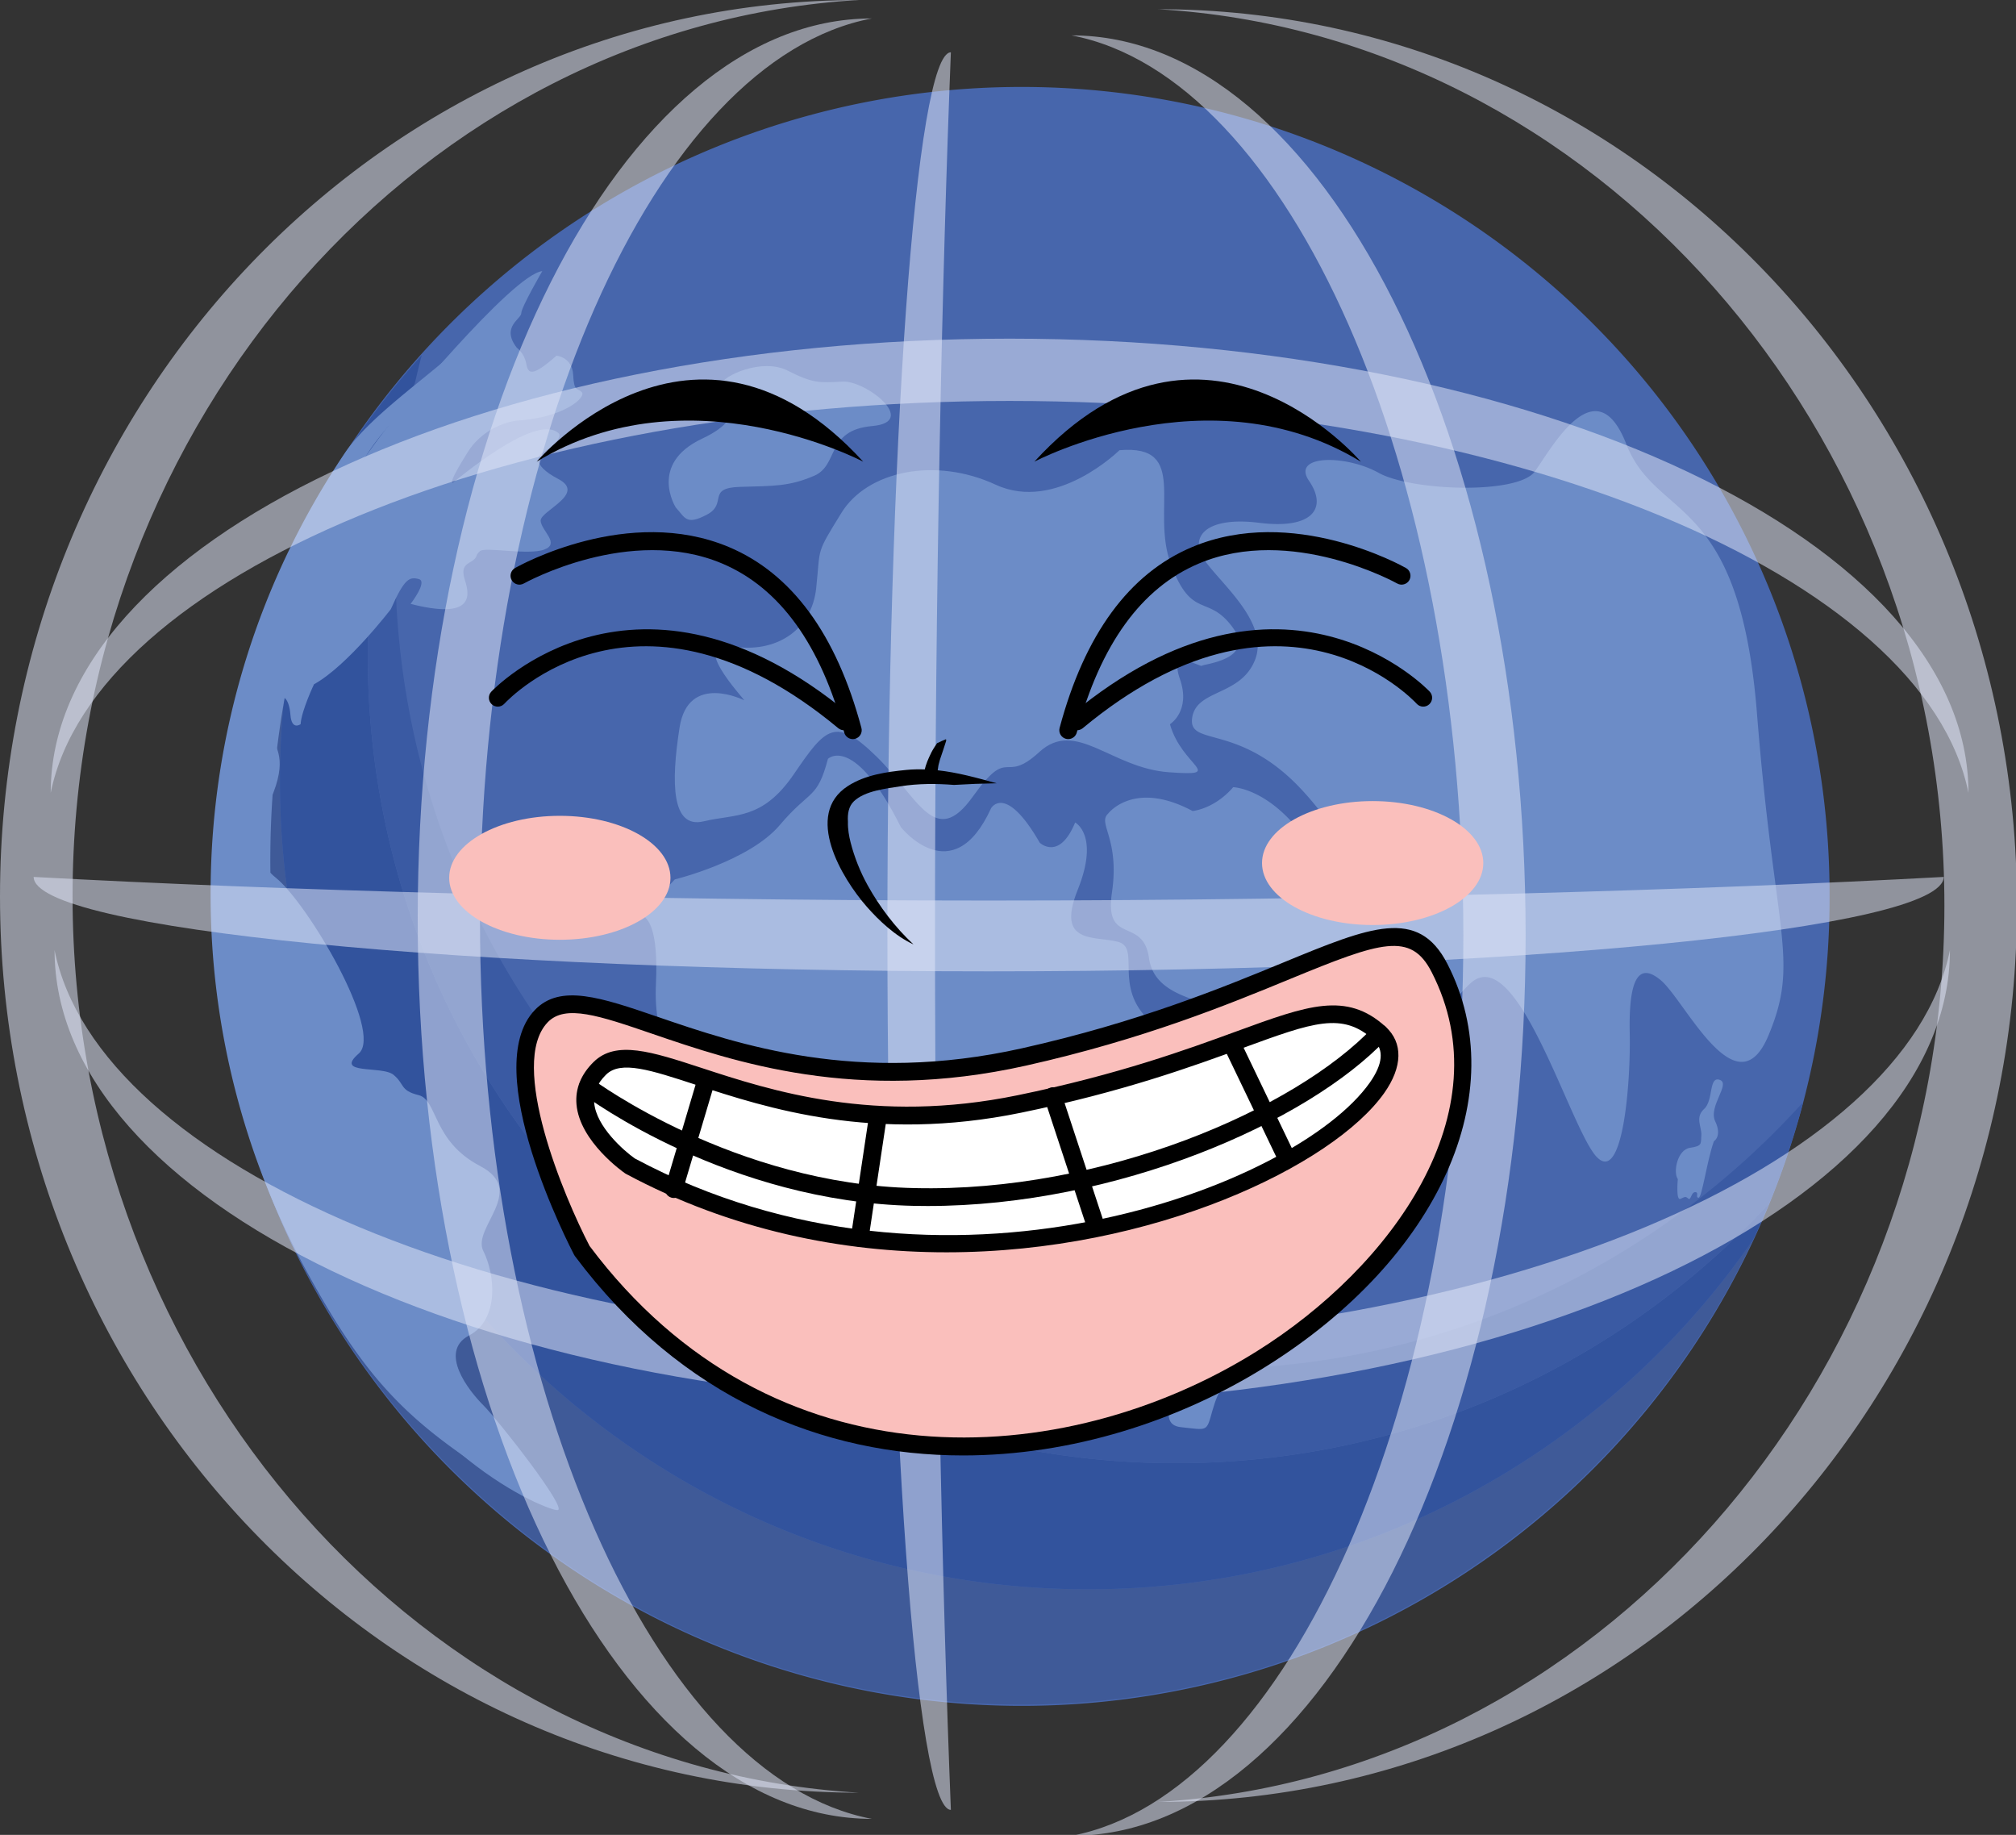 <?xml version="1.0" encoding="UTF-8" standalone="no"?>
<!-- Uploaded to: SVG Repo, www.svgrepo.com, Generator: SVG Repo Mixer Tools -->

<svg
   width="734.693"
   height="668.54"
   viewBox="0 -54 1039.591 945.983"
   class="icon"
   version="1.1"
   id="svg14"
   sodipodi:docname="Terre-perso-ODD-all.svg"
   xml:space="preserve"
   inkscape:version="1.3.2 (091e20e, 2023-11-25, custom)"
   xmlns:inkscape="http://www.inkscape.org/namespaces/inkscape"
   xmlns:sodipodi="http://sodipodi.sourceforge.net/DTD/sodipodi-0.dtd"
   xmlns="http://www.w3.org/2000/svg"
   xmlns:svg="http://www.w3.org/2000/svg"><rect x="0" y="-54" width="1039.591" height="945.983" fill="#333333" stroke="none"/><defs
     id="defs14" /><sodipodi:namedview
     id="namedview14"
     pagecolor="#ffffff"
     bordercolor="#000000"
     borderopacity="0.25"
     inkscape:showpageshadow="2"
     inkscape:pageopacity="0.0"
     inkscape:pagecheckerboard="0"
     inkscape:deskcolor="#d1d1d1"
     inkscape:zoom="0.508125"
     inkscape:cx="285.36285"
     inkscape:cy="399.50799"
     inkscape:window-width="1419"
     inkscape:window-height="1000"
     inkscape:window-x="522"
     inkscape:window-y="29"
     inkscape:window-maximized="0"
     inkscape:current-layer="svg14" /><g
     id="g616"
     transform="translate(-51.511,-85.056)"><path
       d="m 578.312,493.192 m -416.668,0 a 416.668,416.668 0 1 0 833.335,0 416.668,416.668 0 1 0 -833.335,0 z"
       fill="#4766ac"
       id="path1"
       style="stroke-width:0.928" /><path
       d="M 955.568,670.182 C 888.969,811.76 745.011,909.859 578.312,909.859 348.345,909.859 161.645,723.159 161.645,493.192 a 414.589,414.589 0 0 1 73.616,-236.426 414.679,414.679 0 0 0 -39.401,176.99 c 0,229.967 186.7,416.668 416.668,416.668 142.193,0 267.837,-71.381 343.04,-180.242 z"
       fill="#3f5a98"
       id="path2"
       style="stroke-width:0.928" /><path
       d="m 955.568,670.182 c -75.203,108.86 -200.847,180.242 -343.04,180.242 -229.967,0 -416.668,-186.7 -416.668,-416.668 a 414.679,414.679 0 0 1 39.401,-176.99 419.741,419.741 0 0 1 33.735,-42.619 c -1.173,4.47 -2.28,8.962 -3.308,13.487 a 415.416,415.416 0 0 0 -24.528,141.087 c 0,229.956 186.7,416.668 416.668,416.668 120.928,0 229.9,-51.636 306.042,-134.036 a 410.768,410.768 0 0 1 -8.303,18.829 z"
       fill="#32539d"
       id="path3"
       style="stroke-width:0.928" /><path
       d="m 963.871,651.353 c -76.142,82.399 -185.114,134.036 -306.042,134.036 -229.967,0 -416.668,-186.712 -416.668,-416.668 0,-49.513 8.649,-97.015 24.528,-141.087 a 417.238,417.238 0 0 0 -10.347,92.59 c 0,229.967 186.712,416.668 416.668,416.668 122.683,0 233.051,-53.134 309.327,-137.623 a 414.131,414.131 0 0 1 -17.465,52.083 z"
       fill="#3a5aa3"
       id="path4"
       style="stroke-width:0.928" /><path
       d="M 329.125,806.273 C 267.51,769.018 244.625,750.38 209.963,687.088 A 405.292,405.292 0 0 1 160.114,491.761 c 0,-84.008 25.477,-162.117 69.124,-227.006 13.934,-20.717 48.05,-42.585 65.437,-60.364 -14.907,20.293 -46.385,44.552 -57.615,67.493 -46.53,95.06 -60.218,210.49 -30.271,325.72 a 492.474,492.474 0 0 0 29.277,82.198 c 29.333,63.738 43.122,83.908 93.06,126.471 z M 622.82,450.651 c 0,0 13.152,-17.79 43.68,-1.475 0,0 11.107,-0.927 20.929,-12.281 0,0 22.047,0.436 42.563,34.707 0,0 26.315,3.33 -6.381,-32.495 -32.696,-35.825 -59.324,-22.729 -57.358,-37.792 1.967,-15.063 24.93,-11.141 32.417,-30.003 7.487,-18.851 -16.963,-38.764 -25.69,-50.988 -8.738,-12.225 0,-23.22 27.936,-19.723 27.936,3.486 35.076,-7.878 25.656,-21.578 -9.42,-13.711 19.075,-13.566 35.847,-4.202 16.761,9.353 71.828,11.342 80.556,-0.704 8.738,-12.046 31.433,-54.307 47.156,-14.147 15.711,40.16 58.352,24.505 67.415,139.075 9.051,114.57 22.226,126.94 5.855,165.961 -16.37,39.01 -42.831,-17.879 -55.38,-28.517 -12.56,-10.638 -16.65,1.911 -16.102,27.288 0.548,25.366 -3.542,78.298 -17.186,63.571 -13.644,-14.739 -40.697,-110.682 -64.688,-89.584 -23.991,21.097 -35.177,80.03 -67.917,68.297 -32.741,-11.733 -11.878,-39.602 -39.378,-49.2 -27.5,-9.61 -55.637,-10.191 -58.732,-31.858 -3.084,-21.678 -23.153,-6.202 -19.097,-33.869 4.045,-27.656 -7.409,-35.445 -2.101,-40.485 z"
       fill="#6c8cc7"
       id="path5"
       style="stroke-width:0.928" /><path
       d="m 916.715,638.961 c 0,0 -1.084,11.264 1.352,10.157 2.425,-1.095 2.604,-1.374 4.023,-0.134 1.419,1.24 1.43,-3.352 3.598,-3.319 2.168,0.022 -0.078,2.771 1.71,2.861 1.788,0.089 4.347,-19.175 7.923,-29.12 0,0 4.358,-2.57 0.67,-10.28 -3.688,-7.71 8.157,-19.343 2.347,-21.354 -5.811,-2.011 -3.129,10.515 -8.045,14.985 -4.917,4.47 -1.117,9.386 -1.453,13.633 -0.335,4.246 0.715,5.453 -5.844,6.414 -6.559,0.961 -8.794,12.582 -6.28,16.158 z M 399.982,292.669 c 0,0 -14.225,-22.337 13.521,-35.434 27.746,-13.085 7.822,-21.913 9.252,-27.321 1.419,-5.397 21.913,-14.37 34.864,-7.822 12.94,6.548 16.214,6.403 28.316,5.688 12.091,-0.704 39.434,20.795 15.376,22.919 -24.058,2.134 -17.086,20.058 -29.891,25.612 -12.806,5.542 -20.885,5.263 -38.339,5.755 -17.443,0.503 -6.202,8.615 -17.018,14.303 -10.817,5.699 -11.241,1.564 -16.08,-3.699 z m 35.322,99.429 c 0,0 -28.863,-14.594 -33.355,14.001 -4.492,28.595 -4.146,52.385 12.359,48.407 16.504,-3.989 30.282,-0.458 46.675,-24.472 16.393,-24.025 21.287,-29.712 42.574,-8.884 21.287,20.829 30.07,47.927 49.525,20.695 19.454,-27.243 15.476,-5.777 34.372,-23.086 18.896,-17.298 36.909,8.291 66.789,10.426 29.88,2.134 6.827,-2.704 0.57,-24.751 0,0 10.951,-6.76 5.118,-23.41 -5.833,-16.65 10.593,-5.822 11.32,-6.727 0.726,-0.916 28.327,-3.207 15.666,-20.125 -12.661,-16.929 -20.762,-3.43 -31.523,-31.936 -10.761,-28.517 9.811,-62.14 -26.595,-59.09 0,0 -32.64,32.249 -63.839,17.79 -31.21,-14.448 -66.241,-7.129 -79.583,14.571 -13.342,21.701 -10.671,17.074 -12.985,38.775 -2.313,21.701 -20.74,33.735 -43.367,30.037 -22.617,-3.699 5.587,26.394 6.28,27.779 z"
       fill="#6c8cc7"
       id="path6"
       style="stroke-width:0.928" /><path
       d="m 399.49,484.431 c 0,0 38.328,-9.342 54.128,-28.014 15.8,-18.672 19.209,-12.929 24.84,-34.149 0,0 13.42,-13.208 37.646,35.266 0,0 26.684,33.568 46.474,-9.789 0,0 7.33,-13.119 25.12,17.79 0,0 10.012,9.554 18.236,-10.448 0,0 12.672,6.448 1.33,34.685 -11.342,28.237 8.515,23.678 20.684,26.807 12.158,3.118 -2.782,23.276 16.672,40.987 19.454,17.722 40.138,5.822 50.173,9.174 10.035,3.363 -60.498,53.212 -58.408,86.221 2.078,32.998 17.722,43.245 -25.008,58.185 -42.731,14.94 -12.85,19.443 -14.325,27.746 -1.486,8.314 -15.264,27.779 -37.121,26.751 -21.857,-1.017 -20.941,16.057 -33.802,-9.442 -12.862,-25.5 -39.769,-41.233 -15.231,-76.812 24.539,-35.579 -20.84,-31.847 -14.091,-59.593 6.76,-27.746 -24.963,-3.777 -43.189,-15.164 -18.225,-11.375 -66.632,-6.548 -63.861,-66.297 2.782,-59.749 -24.449,-16.37 9.733,-53.905 M 253.621,248.094 c 0,0 61.973,-75.594 77.539,-77.27 0,0 -10.839,18.628 -10.839,21.678 0,3.062 -10.593,7.073 -2.313,17.823 0,0 3.866,2.738 4.85,8.101 0.983,5.375 2.805,7.286 15.644,-4.012 0,0 8.101,0.782 8.56,9.789 0.458,9.018 2,6.559 4.459,9.018 2.47,2.458 -8.917,13.253 -33.78,14.717 0,0 -15.823,1.62 -25.008,16.192 -9.174,14.571 -8.593,15.957 -7.643,15.666 0.95,-0.291 42.038,-35.847 54.274,-25.567 0,0 4.224,2.47 -9.252,11.074 0,0 -5.531,4.95 9.252,12.672 14.795,7.721 -9.398,16.46 -9.051,21.589 0.346,5.129 10.146,11.711 1.922,14.795 -8.213,3.095 -30.584,-1.509 -33.199,0.816 -2.615,2.335 -1.028,2.659 -3.498,4.671 -2.47,2 -6.906,2.324 -4.246,10.47 2.659,8.135 4.079,20.281 -28.048,12.079 0,0 8.962,-11.565 4.235,-12.795 -4.738,-1.24 -7.364,-0.514 -14.426,15.51 0,0 -22.326,29.176 -39.624,38.73 0,0 -6.492,13.689 -6.906,20.561 0,0 -4.604,3.442 -5.241,-4.783 -0.648,-8.213 -3.844,-11.364 -6.47,-7.453 -2.626,3.9 -3.62,16.058 -1.81,21.298 1.81,5.252 7.632,13.163 -6.392,38.663 0,0 -9.286,18.304 7.107,31.422 16.393,13.119 55.67,79.561 42.775,90.68 -12.895,11.118 12.046,6.056 17.946,10.94 5.9,4.883 3.207,8.09 12.973,10.493 9.755,2.402 7.051,23.678 31.646,36.518 24.583,12.839 -4.347,31.903 1.698,43.848 6.045,11.945 8.414,35.221 -7.42,43.58 -15.823,8.358 -0.112,28.461 7.42,35.925 7.531,7.476 43.814,53.726 38.294,54.072 -5.509,0.358 -78.846,-29.4 -115.945,-120.448 -37.099,-91.059 -49.513,-124.672 -51.558,-162.139 -2.045,-37.479 1.039,-140.439 26.427,-180.365 25.377,-39.937 11.23,-41.244 55.648,-98.557 z m 407.102,495.569 c 0,0 -14.482,21.645 -0.324,23.153 14.147,1.497 13.152,2.659 16.314,-8.504 3.162,-11.152 6.66,-15.979 15.32,-22.807 8.66,-6.827 6.66,-18.985 5.833,-27.142 -0.838,-8.168 -4.771,-15.655 -7.632,-5.665 -2.861,9.99 1.14,13.487 -9.353,15.488 -10.493,2 -10.157,-1.162 -12.66,6.492 -2.492,7.666 -9.487,7.498 -7.99,12.66 1.497,5.163 0.492,6.325 0.492,6.325 z"
       fill="#6c8cc7"
       id="path7"
       style="stroke-width:0.928" /><g
       id="g17"
       transform="matrix(0.928,0,0,0.928,51.511,31.056)"><path
         d="m 528.384,29.058 c -19.468,0 -35.274,218.763 -35.274,488.207 0,269.457 15.806,488.207 35.274,488.207 -4.867,-122.049 -8.818,-298.791 -8.818,-488.207 0,-189.416 3.951,-366.146 8.818,-488.207 z"
         fill="#DEE5F6"
         id="path8"
         style="fill:#dee5f6;fill-opacity:0.539" /><path
         d="m 18.697,487.171 c 0,28.949 237.797,52.453 530.697,52.453 292.9,0 530.697,-23.504 530.697,-52.453 -132.674,7.24 -324.801,13.119 -530.697,13.119 -205.896,0 -398.023,-5.879 -530.697,-13.119 z"
         fill="#DEE5F6"
         id="path9"
         style="fill:#dee5f6;fill-opacity:0.539" /><path
         d="m 484.424,10.252 c -139.252,0 -252.314,224.087 -252.314,500.098 0,276.022 113.062,500.11 252.314,500.11 C 364.267,987.606 266.71,771.385 266.71,510.35 c 0,-261.024 97.557,-477.244 217.714,-500.098 z"
         fill="#DEE5F6"
         id="path10"
         style="fill:#dee5f6;fill-opacity:0.539" /><path
         d="m 30.31,527.77 c 0,139.264 235.966,252.326 526.613,252.326 290.647,0 526.625,-113.062 526.625,-252.326 -24.07,120.157 -251.759,217.714 -526.625,217.714 -274.866,0 -502.543,-97.557 -526.613,-217.714 z"
         fill="#DEE5F6"
         id="path11"
         style="fill:#dee5f6;fill-opacity:0.539" /><path
         d="M 477.389,0 C 213.908,0 0,223.136 0,497.965 0,772.807 213.908,995.93 477.389,995.93 236.158,981.908 40.322,763.603 40.322,497.965 40.322,232.328 236.158,14.023 477.389,0 Z m 166.021,5.12 c 263.469,0 477.377,223.136 477.377,497.965 0,274.842 -213.908,497.965 -477.377,497.965 C 884.628,987.04 1080.465,768.735 1080.465,503.085 1080.465,237.448 884.628,19.143 643.409,5.12 Z"
         fill="#DEE5F6"
         id="path12"
         style="fill:#dee5f6;fill-opacity:0.539" /><path
         d="m 595.438,19.661 c 139.264,0 252.326,224.087 252.326,500.098 0,276.022 -113.062,500.11 -252.326,500.11 120.157,-22.853 217.714,-239.074 217.714,-500.11 0,-261.024 -97.557,-477.244 -217.714,-500.098 z"
         fill="#DEE5F6"
         id="path13"
         style="fill:#dee5f6;fill-opacity:0.539" /><path
         d="m 28.178,440.465 c 0,-139.264 238.749,-252.326 532.829,-252.326 294.081,0 532.829,113.062 532.829,252.326 -24.359,-120.169 -254.723,-217.726 -532.829,-217.726 -278.106,0 -508.47,97.557 -532.829,217.726 z"
         fill="#DEE5F6"
         id="path14"
         style="fill:#dee5f6;fill-opacity:0.539" /></g><g
       id="g19"
       transform="matrix(3.698,0,0,3.698,-2105.016,-993.636)">
	<g
   id="g10">
		<g
   id="g2">
			<path
   style="fill:#fabfbc"
   d="m 664.321,451.462 c 0,0 -13.075,-24.968 -5.686,-32.703 7.391,-7.736 28.125,14.464 67.323,5.684 39.199,-8.779 51.83,-24.283 57.934,-12.407 21.958,42.718 -72.396,102.512 -119.571,39.426 z"
   id="path1-2" />
			<path
   d="m 717.458,480 c -19.44,0 -39.243,-7.888 -54.13,-27.794 -0.039,-0.054 -0.075,-0.11 -0.107,-0.168 -0.55,-1.053 -13.395,-25.849 -5.483,-34.134 3.543,-3.701 9.261,-1.745 17.171,0.962 11.063,3.789 27.776,9.518 50.779,4.368 16.248,-3.638 27.917,-8.449 36.439,-11.958 12.114,-4.994 18.791,-7.747 22.867,0.194 9.239,17.974 -1.158,41.053 -25.284,56.126 C 747.513,475.214 732.595,480 717.458,480 Z m -52.084,-29.203 c 25.539,34.066 66.112,31.506 93.023,14.693 18.803,-11.748 34.456,-33.309 24.393,-52.888 -2.899,-5.638 -7.048,-4.253 -19.719,0.968 -8.605,3.542 -20.387,8.398 -36.841,12.084 -23.676,5.298 -40.796,-0.561 -52.125,-4.442 -7.305,-2.503 -12.129,-4.156 -14.575,-1.595 -5.529,5.788 2.301,24.38 5.844,31.18 z"
   id="path2-2" />
		</g>
		<g
   id="g9">
			<g
   id="g4">
				<path
   style="fill:#ffffff"
   d="m 671.029,439.654 c 0,0 -10.603,-7.338 -4.224,-13.623 6.379,-6.285 24.493,11.957 58.487,4.973 33.997,-6.982 41.863,-17.483 50.246,-9.856 11.511,10.471 -50.228,47.601 -104.509,18.506 z"
   id="path3-2" />
				<path
   d="m 715.124,451.68 c -14.487,0 -29.965,-3.047 -44.68,-10.936 -0.041,-0.022 -0.08,-0.046 -0.119,-0.073 -0.259,-0.179 -6.328,-4.434 -6.774,-9.61 -0.189,-2.178 0.613,-4.169 2.385,-5.915 3.117,-3.071 8.12,-1.436 15.044,0.827 9.617,3.15 24.153,7.907 44.065,3.814 14.064,-2.885 23.632,-6.384 30.619,-8.939 9.837,-3.594 15.255,-5.574 20.709,-0.62 2.453,2.233 2.383,5.602 -0.189,9.246 -7.087,10.034 -32.1,22.206 -61.06,22.206 z m -43.446,-13.086 c 42.913,22.956 92.236,3.948 102.483,-10.552 1.845,-2.616 2.029,-4.624 0.542,-5.976 -4.337,-3.946 -8.389,-2.467 -18.186,1.114 -7.06,2.58 -16.73,6.114 -30.973,9.039 -20.556,4.218 -35.47,-0.658 -45.337,-3.887 -6.321,-2.068 -10.487,-3.434 -12.533,-1.419 -1.237,1.219 -1.778,2.508 -1.654,3.937 0.287,3.3 4.128,6.666 5.658,7.744 z"
   id="path4-0" />
			</g>
			<path
   d="m 712.506,445.225 c -0.625,0 -1.25,-0.007 -1.877,-0.019 -25.885,-0.55 -45.429,-14.994 -46.247,-15.605 -0.547,-0.413 -0.659,-1.189 -0.249,-1.736 0.414,-0.547 1.194,-0.658 1.737,-0.249 0.194,0.145 19.752,14.579 44.814,15.111 26.27,0.632 53.116,-10.966 63.956,-22.431 0.472,-0.493 1.255,-0.521 1.754,-0.047 0.496,0.469 0.518,1.253 0.048,1.752 -10.953,11.58 -37.62,23.224 -63.936,23.224 z"
   id="path5-6" />
			<path
   d="m 677.123,444.108 c -0.116,0 -0.235,-0.017 -0.354,-0.051 -0.657,-0.196 -1.03,-0.886 -0.836,-1.541 l 4.526,-15.225 c 0.194,-0.654 0.877,-1.018 1.543,-0.834 0.656,0.196 1.029,0.885 0.836,1.542 l -4.526,15.224 c -0.16,0.536 -0.654,0.885 -1.189,0.885 z"
   id="path6-9" />
			<path
   d="m 762.493,439.582 c -0.46,0 -0.904,-0.258 -1.119,-0.702 l -7.609,-15.839 c -0.296,-0.618 -0.036,-1.357 0.581,-1.655 0.62,-0.289 1.356,-0.038 1.657,0.58 l 7.609,15.839 c 0.295,0.619 0.036,1.358 -0.581,1.656 -0.175,0.082 -0.357,0.121 -0.538,0.121 z"
   id="path7-1" />
			<path
   d="m 703.046,450.897 c -0.063,0 -0.123,-0.004 -0.187,-0.013 -0.678,-0.102 -1.143,-0.731 -1.041,-1.411 l 2.468,-16.455 c 0.102,-0.681 0.744,-1.154 1.409,-1.041 0.678,0.102 1.143,0.731 1.042,1.408 l -2.468,16.458 c -0.092,0.613 -0.62,1.054 -1.223,1.054 z"
   id="path8-8" />
			<path
   d="m 735.956,449.251 c -0.521,0 -1.005,-0.329 -1.177,-0.854 l -5.965,-18.101 c -0.216,-0.648 0.138,-1.351 0.79,-1.564 0.646,-0.219 1.349,0.138 1.564,0.789 l 5.965,18.101 c 0.216,0.649 -0.138,1.353 -0.79,1.566 -0.127,0.044 -0.258,0.063 -0.387,0.063 z"
   id="path9-7" />
		</g>
	</g>
	<path
   d="m 658.002,341.458 c 0,0 21.942,-25.781 45.531,0 0,0 -24.412,-12.891 -45.531,0 z"
   id="path10-5" />
	<path
   d="m 772.926,341.458 c 0,0 -21.943,-25.781 -45.531,0 0,0 24.411,-12.891 45.531,0 z"
   id="path11-5" />
	<path
   d="m 713.92,384.48 c 0.012,-0.084 0.027,-0.166 0.038,-0.252 0.013,-0.117 0.03,-0.234 0.051,-0.349 0.008,-0.052 0.018,-0.104 0.029,-0.156 0.026,-0.132 -0.025,0.109 0.006,-0.024 0.057,-0.24 0.119,-0.476 0.19,-0.71 0.136,-0.443 0.309,-0.872 0.444,-1.315 0.128,-0.425 0.271,-0.847 0.412,-1.269 0.03,-0.092 0.01,-0.176 -0.018,-0.254 -0.408,0.164 -0.844,0.356 -1.248,0.557 -0.144,0.219 -0.291,0.439 -0.431,0.66 -0.259,0.409 -0.47,0.837 -0.669,1.278 -0.179,0.397 -0.344,0.803 -0.475,1.218 -0.051,0.163 -0.092,0.329 -0.133,0.495 -0.833,-0.026 -1.672,-0.016 -2.531,0.068 -2.792,0.273 -5.771,0.691 -8.179,2.24 -6.19,3.982 -0.85,12.875 2.604,16.811 1.739,1.981 3.989,4.103 6.532,5.28 -2.567,-2.383 -4.724,-5.247 -6.385,-8.232 -1.035,-1.86 -1.857,-3.923 -2.384,-5.984 -0.211,-0.82 -0.405,-1.873 -0.371,-2.872 -0.078,-1.118 0.102,-2.168 0.828,-2.867 1.533,-1.473 4.53,-1.775 6.524,-2.093 2.439,-0.387 4.946,-0.383 7.438,-0.189 1.976,-0.119 3.957,-0.196 5.939,-0.229 -2.758,-0.766 -5.443,-1.512 -8.211,-1.812 z"
   id="path12-0" />
	<path
   style="fill:#fabfbc"
   d="m 676.653,399.469 c 0,4.772 -6.907,8.64 -15.428,8.64 -8.521,0 -15.428,-3.867 -15.428,-8.64 0,-4.771 6.907,-8.64 15.428,-8.64 8.521,0 15.428,3.869 15.428,8.64 z"
   id="path13-7" />
	<path
   style="fill:#fabfbc"
   d="m 790,397.412 c 0,4.772 -6.907,8.641 -15.428,8.641 -8.521,0 -15.428,-3.869 -15.428,-8.641 0,-4.771 6.907,-8.639 15.428,-8.639 8.521,0 15.428,3.868 15.428,8.639 z"
   id="path14-8" />
	<path
   d="m 702.082,380.134 c -0.55,0 -1.049,-0.367 -1.199,-0.92 -3.277,-12.263 -9.012,-20.191 -17.043,-23.568 -12.848,-5.407 -27.493,2.71 -27.638,2.795 -0.603,0.339 -1.356,0.124 -1.69,-0.47 -0.337,-0.596 -0.126,-1.352 0.47,-1.691 0.639,-0.36 15.822,-8.796 29.806,-2.928 8.782,3.688 15.003,12.172 18.493,25.222 0.177,0.661 -0.218,1.342 -0.879,1.519 -0.107,0.025 -0.216,0.041 -0.32,0.041 z"
   id="path15" />
	<path
   d="m 700.849,378.898 c -0.281,0 -0.559,-0.095 -0.792,-0.284 -27.779,-23.06 -45.819,-4.214 -46.572,-3.407 -0.462,0.505 -1.247,0.538 -1.751,0.072 -0.504,-0.465 -0.535,-1.249 -0.072,-1.752 0.203,-0.218 20.343,-21.427 49.979,3.179 0.528,0.437 0.601,1.218 0.162,1.746 -0.244,0.293 -0.597,0.446 -0.954,0.446 z"
   id="path16" />
	<g
   id="g18-4">
		<path
   d="m 732.118,380.134 c -0.104,0 -0.213,-0.016 -0.32,-0.041 -0.661,-0.177 -1.056,-0.857 -0.879,-1.519 3.49,-13.05 9.712,-21.535 18.493,-25.222 13.974,-5.872 29.166,2.565 29.805,2.928 0.596,0.339 0.807,1.095 0.47,1.691 -0.337,0.591 -1.09,0.806 -1.691,0.47 -0.143,-0.085 -14.79,-8.202 -27.638,-2.795 -8.031,3.377 -13.766,11.305 -17.043,23.568 -0.148,0.553 -0.65,0.92 -1.197,0.92 z"
   id="path17" />
		<path
   d="m 733.351,378.898 c -0.356,0 -0.709,-0.152 -0.954,-0.447 -0.438,-0.528 -0.365,-1.309 0.162,-1.746 29.646,-24.612 49.776,-3.399 49.979,-3.179 0.463,0.504 0.431,1.287 -0.073,1.752 -0.501,0.466 -1.286,0.434 -1.751,-0.072 -0.753,-0.81 -18.793,-19.653 -46.572,3.407 -0.232,0.19 -0.51,0.285 -0.791,0.285 z"
   id="path18" />
	</g>
</g></g></svg>
